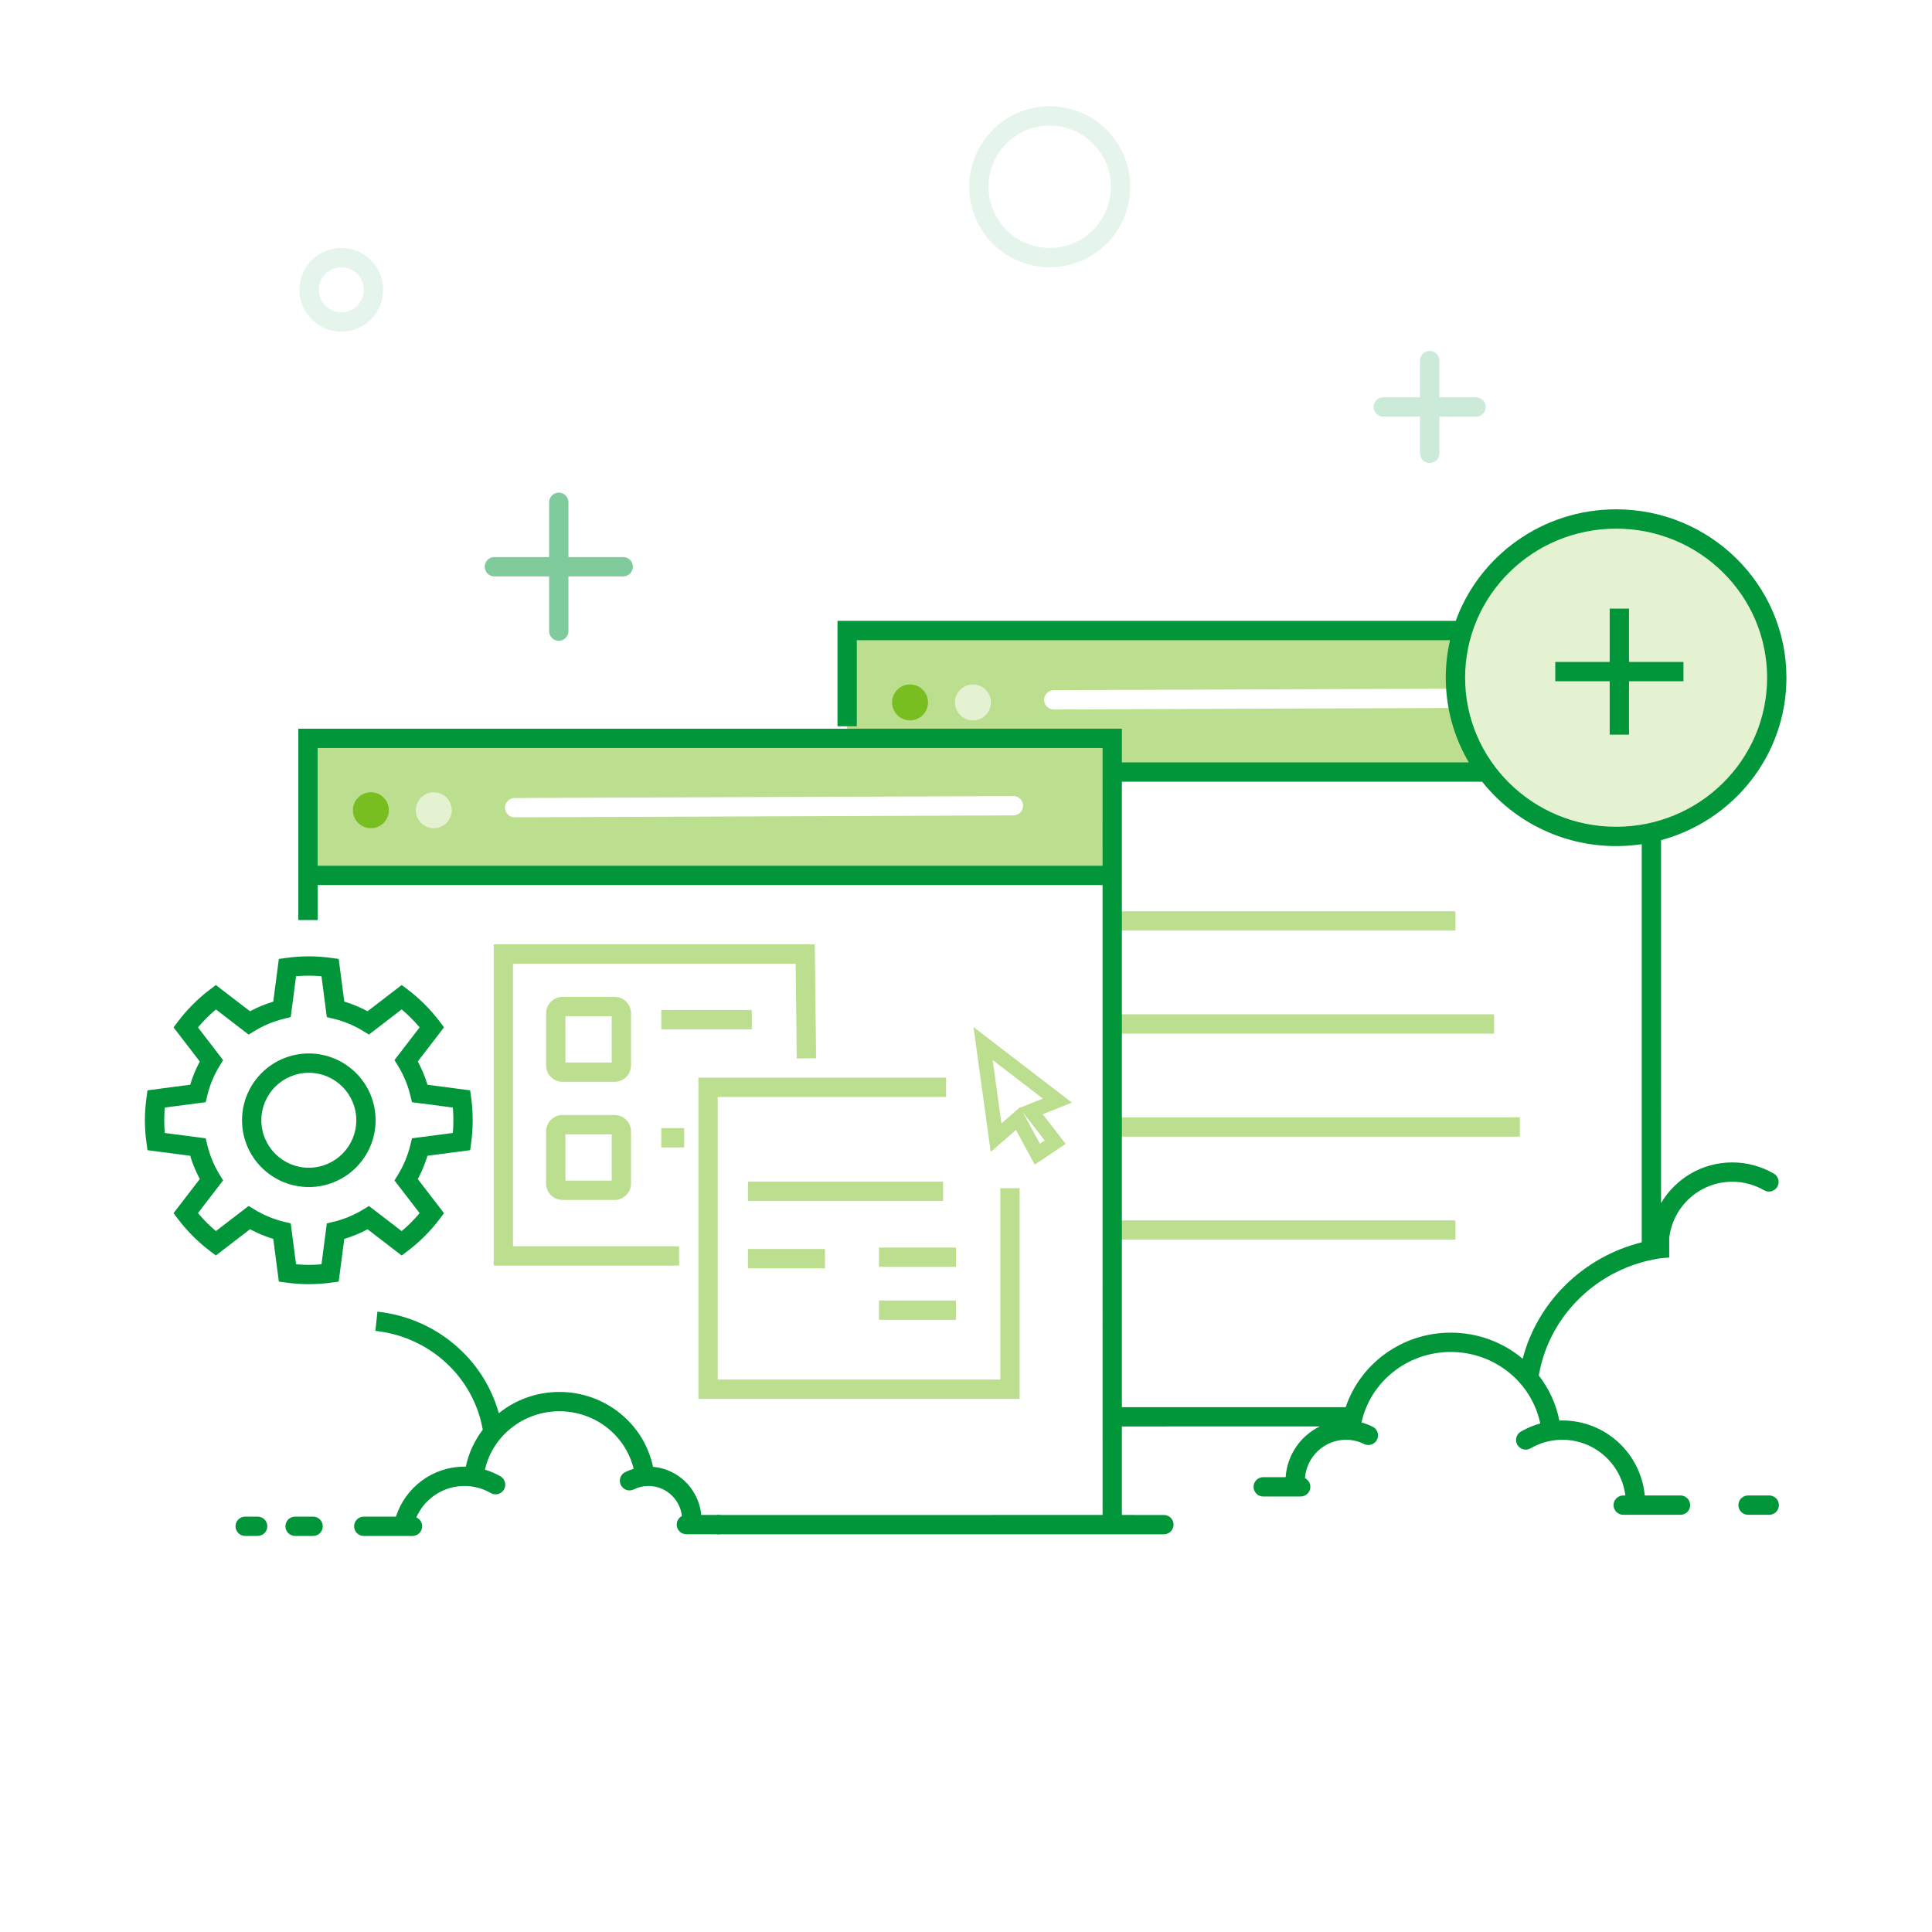 <svg width="200" height="200" viewBox="0 0 200 200" fill="none" xmlns="http://www.w3.org/2000/svg">
<g id="nhi-200-windows-settings-add">
<rect width="200" height="200" fill="white"/>
<g id="Dashboard 1">
<g id="Group">
<path id="Vector" d="M150.667 126.334V128.334H114.667V126.334H150.667ZM157.333 115.667V117.667H114.667V115.667H157.333ZM154.667 105.001V107.001H114.667V105.001H154.667ZM150.667 94.334V96.334H114.667V94.334H150.667Z" fill="#BBDE8F"/>
<path id="Vector_2" d="M71.055 157.824H74.353" stroke="#009639" stroke-width="2" stroke-linecap="round"/>
<path id="Vector_3" d="M115.138 76.434H31.882V90.853H115.138V76.434Z" fill="#BBDE8F"/>
<path id="Vector_4" d="M170.952 65.272H87.696V79.691H170.952V65.272Z" fill="#BBDE8F"/>
<path id="Vector_5" d="M109.092 72.447L160.72 72.248" stroke="white" stroke-width="2" stroke-linecap="round"/>
<path id="Vector_6" d="M94.208 74.573C95.235 74.573 96.068 73.741 96.068 72.713C96.068 71.686 95.235 70.853 94.208 70.853C93.181 70.853 92.348 71.686 92.348 72.713C92.348 73.741 93.181 74.573 94.208 74.573Z" fill="#78BE20"/>
<path id="Vector_7" d="M100.72 74.573C101.747 74.573 102.58 73.741 102.58 72.713C102.58 71.686 101.747 70.853 100.72 70.853C99.693 70.853 98.86 71.686 98.86 72.713C98.86 73.741 99.693 74.573 100.72 74.573Z" fill="#E4F2D2"/>
<path id="Vector_8" d="M97.939 111.559V113.559L74.3 113.559V142.809H103.55L103.55 123.005H105.55V144.809H72.3V111.559H97.939ZM98.961 134.631V136.631H90.989V134.631H98.961ZM85.399 129.298V131.298H77.427V129.298H85.399ZM98.961 129.145V131.145H90.989V129.145H98.961ZM84.347 97.762L84.48 109.553L82.48 109.575L82.368 99.762H53.107V129.012L70.297 129.012V131.012H51.108V97.762H84.347ZM97.629 122.327V124.327H77.428V122.327H97.629ZM63.618 115.425C64.51 115.425 65.243 116.11 65.317 116.983L65.324 117.13V122.513C65.324 123.405 64.638 124.138 63.765 124.212L63.618 124.218H58.236C57.343 124.218 56.611 123.533 56.536 122.66L56.53 122.513V117.13C56.53 116.238 57.215 115.506 58.089 115.431L58.236 115.425H63.618ZM63.323 117.425H58.53V122.218H63.323V117.425ZM70.823 116.784V118.784H68.456V116.784H70.823ZM63.618 103.196C64.51 103.196 65.243 103.881 65.317 104.754L65.324 104.901V110.284C65.324 111.176 64.638 111.908 63.765 111.983L63.618 111.989H58.236C57.343 111.989 56.611 111.304 56.536 110.431L56.53 110.284V104.901C56.53 104.009 57.215 103.277 58.089 103.202L58.236 103.196H63.618ZM63.323 105.196H58.53V109.989H63.323V105.196ZM77.826 104.554V106.554H68.456V104.554H77.826Z" fill="#BBDE8F"/>
<path id="Vector_9" d="M110.966 114.142L100.776 106.322L102.557 119.241L105.172 116.974L107.116 120.559L110.321 118.412L107.938 115.345L110.966 114.142ZM107.65 118.395L105.895 115.16L108.149 118.061L107.65 118.395ZM102.761 109.735L107.957 113.724L105.62 114.653L105.602 114.618L103.665 116.295L102.761 109.735Z" fill="#BBDE8F"/>
<path id="Vector_10" d="M53.278 83.609L104.906 83.41" stroke="white" stroke-width="2" stroke-linecap="round"/>
<path id="Vector_11" d="M38.394 85.736C39.421 85.736 40.254 84.903 40.254 83.876C40.254 82.848 39.421 82.016 38.394 82.016C37.367 82.016 36.534 82.848 36.534 83.876C36.534 84.903 37.367 85.736 38.394 85.736Z" fill="#78BE20"/>
<path id="Vector_12" d="M44.906 85.736C45.933 85.736 46.766 84.903 46.766 83.876C46.766 82.848 45.933 82.016 44.906 82.016C43.879 82.016 43.046 82.848 43.046 83.876C43.046 84.903 43.879 85.736 44.906 85.736Z" fill="#E4F2D2"/>
<path id="Vector_13" d="M57.846 52V65.333" stroke="#7FCB9C" stroke-width="2" stroke-linecap="round"/>
<path id="Vector_14" d="M64.513 58.668H51.18" stroke="#7FCB9C" stroke-width="2" stroke-linecap="round"/>
<path id="Vector_15" d="M148 37.332V46.932" stroke="#CCEAD8" stroke-width="2" stroke-linecap="round"/>
<path id="Vector_16" d="M152.8 42.133H143.2" stroke="#CCEAD8" stroke-width="2" stroke-linecap="round"/>
<path id="Vector_17" d="M35.333 33.334C37.174 33.334 38.666 31.842 38.666 30.001C38.666 28.16 37.174 26.668 35.333 26.668C33.492 26.668 32 28.16 32 30.001C32 31.842 33.492 33.334 35.333 33.334Z" stroke="#E5F5EB" stroke-width="2"/>
<path id="Vector_18" d="M108.667 26.666C112.717 26.666 116 23.383 116 19.333C116 15.283 112.717 12 108.667 12C104.617 12 101.334 15.283 101.334 19.333C101.334 23.383 104.617 26.666 108.667 26.666Z" stroke="#E5F5EB" stroke-width="2"/>
<path id="Vector_19" fill-rule="evenodd" clip-rule="evenodd" d="M167.632 85.862C176.818 85.862 184.265 78.506 184.265 69.431C184.265 60.356 176.818 53 167.632 53C158.447 53 151 60.356 151 69.431C151 72.088 151.638 74.598 152.772 76.82C153.042 77.348 153.74 78.324 154.868 79.749C155.138 80.224 155.483 80.668 155.903 81.081C158.91 84.036 163.055 85.862 167.632 85.862Z" fill="#E4F2D2"/>
<path id="Vector_20" d="M32.412 157C32.964 157 33.412 157.448 33.412 158C33.412 158.513 33.026 158.936 32.529 158.993L32.412 159H30.547C29.994 159 29.547 158.552 29.547 158C29.547 157.487 29.933 157.065 30.43 157.007L30.547 157H32.412ZM26.672 157C27.224 157 27.672 157.448 27.672 158C27.672 158.513 27.285 158.936 26.788 158.993L26.672 159H25.382C24.83 159 24.382 158.552 24.382 158C24.382 157.487 24.768 157.065 25.266 157.007L25.382 157H26.672ZM39.07 135.783C45.108 136.424 50.073 140.659 51.636 146.296C53.348 144.916 55.536 144.093 57.907 144.093C62.659 144.093 66.669 147.398 67.599 151.847C70.408 152.084 72.613 154.454 72.613 157.341C72.613 157.893 72.165 158.341 71.613 158.341C71.06 158.341 70.613 157.893 70.613 157.341C70.613 155.399 69.054 153.828 67.136 153.828C66.599 153.828 66.081 153.951 65.61 154.184C65.115 154.429 64.515 154.226 64.27 153.731C64.025 153.236 64.228 152.636 64.723 152.391C65.003 152.253 65.294 152.139 65.593 152.05C64.777 148.625 61.632 146.093 57.907 146.093C54.155 146.093 50.985 148.665 50.2 152.138C50.762 152.303 51.301 152.536 51.809 152.831C52.286 153.109 52.448 153.721 52.171 154.198C51.893 154.676 51.281 154.838 50.804 154.561C49.982 154.083 49.05 153.828 48.077 153.828C45.852 153.828 43.938 155.166 43.096 157.082C43.453 157.233 43.703 157.588 43.703 158C43.703 158.513 43.317 158.936 42.819 158.993L42.703 159H37.657C37.105 159 36.657 158.552 36.657 158C36.657 157.487 37.044 157.065 37.541 157.007L37.657 157L40.99 157C41.951 154 44.761 151.828 48.077 151.828C48.125 151.828 48.173 151.829 48.22 151.83C48.518 150.416 49.127 149.119 49.972 148.007L49.974 148.023L49.945 147.853C48.97 142.601 44.605 138.518 39.168 137.809L38.859 137.772L39.07 135.783ZM74.227 158.83V156.83L114.138 156.829L114.137 91.62H32.882L32.882 95.241H30.882V75.434H116.138L116.137 78.922L152.055 78.922C150.589 76.435 149.727 73.557 149.67 70.483L149.667 70.156C149.667 68.82 149.819 67.52 150.106 66.271L88.696 66.271L88.696 75.183H86.696V64.271L150.697 64.271C153.139 57.538 159.652 52.725 167.299 52.725C177.034 52.725 184.931 60.526 184.931 70.156C184.931 78.193 179.431 84.956 171.952 86.974L171.951 124.541C173.444 122.022 176.188 120.333 179.326 120.333C180.855 120.333 182.329 120.736 183.624 121.488C184.101 121.766 184.263 122.378 183.986 122.856C183.708 123.333 183.096 123.495 182.619 123.218C181.627 122.641 180.5 122.333 179.326 122.333C175.941 122.333 173.153 124.897 172.796 128.192L172.797 130.184C172.42 130.199 172.082 130.227 171.809 130.269C165.479 131.24 160.459 136.06 159.332 142.192L159.278 142.499L159.297 142.394C160.34 143.738 161.082 145.322 161.423 147.052L161.734 147.046C166.194 147.046 169.857 150.455 170.265 154.811L173.965 154.811L174.081 154.817C174.579 154.875 174.965 155.298 174.965 155.811C174.965 156.324 174.579 156.746 174.081 156.804L173.965 156.811H168.036L167.919 156.804C167.422 156.746 167.036 156.324 167.036 155.811C167.036 155.298 167.422 154.875 167.919 154.817L168.036 154.811L168.254 154.811C167.855 151.561 165.088 149.046 161.734 149.046C160.56 149.046 159.434 149.353 158.442 149.93C157.964 150.207 157.352 150.045 157.075 149.568C156.797 149.09 156.959 148.478 157.437 148.201C158.068 147.834 158.742 147.55 159.444 147.355C158.566 143.115 154.731 139.955 150.18 139.955C145.663 139.955 141.857 143.067 140.938 147.254C141.338 147.36 141.725 147.506 142.095 147.689C142.59 147.934 142.793 148.534 142.548 149.029C142.303 149.524 141.703 149.727 141.208 149.482C140.631 149.196 139.995 149.046 139.336 149.046C137.095 149.046 135.254 150.795 135.088 153.02C135.419 153.183 135.646 153.523 135.646 153.917C135.646 154.43 135.26 154.852 134.762 154.91L134.646 154.917H130.769L130.652 154.91C130.155 154.852 129.769 154.43 129.769 153.917C129.769 153.404 130.155 152.981 130.652 152.923L130.769 152.917L133.09 152.917C133.246 150.6 134.646 148.625 136.623 147.666L116.137 147.667L116.138 156.829L120.487 156.83C121.039 156.83 121.487 157.277 121.487 157.83C121.487 158.342 121.101 158.765 120.604 158.823L120.487 158.83H74.227ZM183.152 154.811L183.268 154.817C183.766 154.875 184.152 155.298 184.152 155.811C184.152 156.324 183.766 156.746 183.268 156.804L183.152 156.811H180.959L180.843 156.804C180.345 156.746 179.959 156.324 179.959 155.811C179.959 155.298 180.345 154.875 180.843 154.817L180.959 154.811H183.152ZM116.137 80.922V145.667L139.306 145.667C140.821 141.167 145.14 137.955 150.18 137.955C153.012 137.955 155.618 138.969 157.626 140.657C159.167 134.749 163.919 130.105 169.951 128.604L169.952 87.391C169.087 87.52 168.201 87.587 167.299 87.587C161.672 87.587 156.66 84.981 153.431 80.922L116.137 80.922ZM34.305 99.164L35.061 99.268L35.641 103.688L35.828 103.745C36.535 103.968 37.221 104.252 37.877 104.594L38.048 104.685L41.584 101.967L42.193 102.427C43.423 103.357 44.559 104.488 45.506 105.738L45.966 106.346L43.249 109.883L43.34 110.053C43.682 110.71 43.967 111.395 44.191 112.104L44.248 112.292L48.669 112.872L48.773 113.627C48.985 115.161 48.989 116.75 48.773 118.311L48.669 119.066L44.248 119.645L44.191 119.834C43.967 120.542 43.682 121.228 43.34 121.885L43.249 122.054L45.966 125.591L45.506 126.199C44.573 127.433 43.44 128.568 42.193 129.511L41.584 129.971L38.048 127.252L37.877 127.344C37.221 127.686 36.535 127.97 35.828 128.193L35.641 128.248L35.061 132.67L34.305 132.774C32.719 132.993 31.209 132.993 29.62 132.772L28.865 132.668L28.287 128.245L28.099 128.189C27.392 127.966 26.708 127.681 26.053 127.339L25.885 127.247L22.348 129.967L21.739 129.506C20.488 128.559 19.372 127.443 18.426 126.192L17.966 125.584L20.687 122.045L20.595 121.878C20.253 121.223 19.97 120.539 19.747 119.833L19.692 119.646L15.269 119.068L15.165 118.312C14.946 116.733 14.944 115.221 15.165 113.626L15.269 112.87L19.692 112.29L19.746 112.105C19.969 111.399 20.253 110.716 20.594 110.061L20.686 109.891L17.966 106.354L18.426 105.746C19.372 104.494 20.488 103.378 21.739 102.431L22.347 101.971L25.885 104.689L26.052 104.598C26.708 104.257 27.392 103.972 28.098 103.749L28.287 103.692L28.865 99.27L29.62 99.165C31.209 98.945 32.719 98.945 34.305 99.164ZM30.822 101.045L30.648 101.061L30.094 105.293L29.426 105.454C28.327 105.719 27.285 106.153 26.326 106.741L25.739 107.1L22.356 104.499L22.228 104.605C21.644 105.106 21.1 105.65 20.6 106.234L20.495 106.361L23.095 109.746L22.737 110.332C22.15 111.291 21.716 112.333 21.453 113.43L21.292 114.099L17.063 114.652L17.045 114.83C16.985 115.599 16.985 116.351 17.045 117.115L17.062 117.285L21.292 117.839L21.453 118.507C21.717 119.605 22.15 120.647 22.737 121.605L23.096 122.192L20.495 125.576L20.6 125.704C21.1 126.287 21.644 126.832 22.228 127.332L22.356 127.438L25.739 124.837L26.326 125.197C27.285 125.785 28.328 126.219 29.426 126.484L30.094 126.645L30.648 130.876L30.822 130.892C31.588 130.953 32.34 130.953 33.105 130.893L33.28 130.877L33.832 126.648L34.501 126.487C35.601 126.223 36.645 125.789 37.606 125.201L38.193 124.842L41.578 127.442L41.704 127.337C42.289 126.835 42.838 126.285 43.337 125.704L43.438 125.583L40.837 122.2L41.197 121.613C41.786 120.652 42.221 119.607 42.486 118.506L42.647 117.837L46.875 117.284L46.899 117C46.946 116.306 46.945 115.611 46.898 114.924L46.875 114.653L42.647 114.1L42.486 113.432C42.221 112.331 41.786 111.286 41.197 110.325L40.837 109.738L43.438 106.354L43.33 106.226C42.827 105.641 42.277 105.093 41.697 104.595L41.579 104.495L38.193 107.096L37.606 106.737C36.645 106.149 35.601 105.715 34.501 105.451L33.832 105.29L33.28 101.06L33.105 101.045C32.34 100.985 31.588 100.985 30.822 101.045ZM31.969 109.055C35.788 109.055 38.883 112.15 38.883 115.969C38.883 119.788 35.788 122.883 31.969 122.883C28.15 122.883 25.055 119.788 25.055 115.969C25.055 112.15 28.15 109.055 31.969 109.055ZM31.969 111.055C29.255 111.055 27.055 113.255 27.055 115.969C27.055 118.683 29.255 120.883 31.969 120.883C34.683 120.883 36.883 118.683 36.883 115.969C36.883 113.255 34.683 111.055 31.969 111.055ZM114.138 77.434H32.882L32.882 89.62H114.137L114.138 77.434ZM167.299 54.725C158.663 54.725 151.667 61.636 151.667 70.156C151.667 78.675 158.663 85.587 167.299 85.587C175.935 85.587 182.931 78.675 182.931 70.156C182.931 61.636 175.935 54.725 167.299 54.725ZM168.635 63L168.635 68.524L174.271 68.525V70.525L168.635 70.524L168.635 76.05H166.635L166.635 70.524L161 70.525V68.525L166.635 68.524L166.635 63H168.635Z" fill="#009639"/>
</g>
</g>
</g>
</svg>
